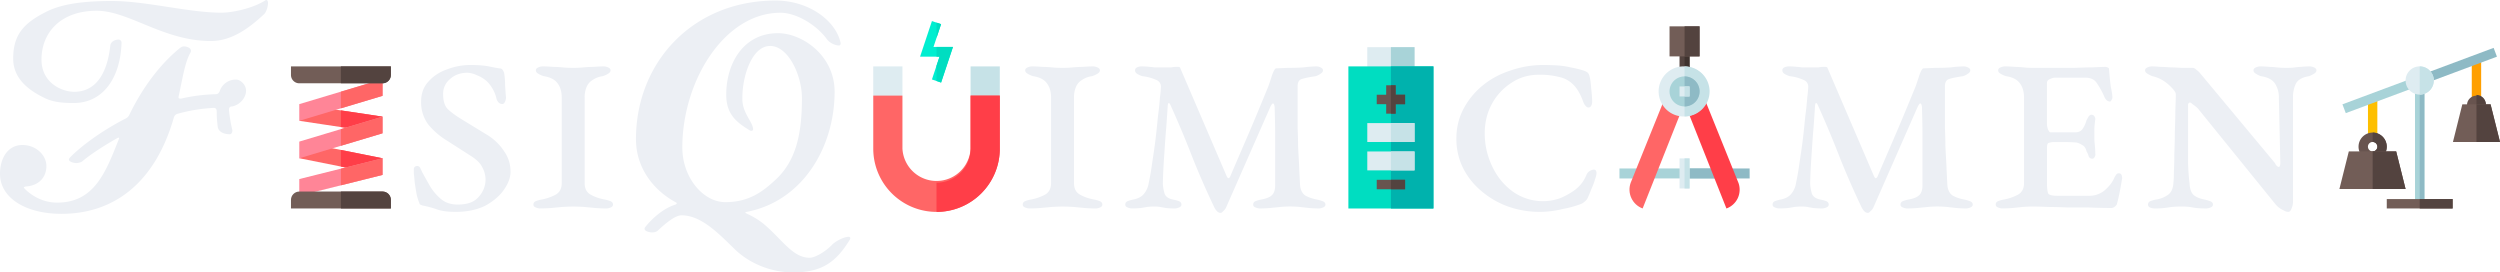 <svg xmlns="http://www.w3.org/2000/svg" xmlns:xlink="http://www.w3.org/1999/xlink" width="106.687" height="11.616" version="1.2" viewBox="0 0 80.016 8.712"><defs><symbol id="a" overflow="visible"><path d="M7.39-3.016c0 .172.016.297.032.438.031.172.219.234.39.234.047 0 .079-.062.079-.125a4.585 4.585 0 0 1-.11-.656c0-.078.032-.11.11-.11.265-.062.437-.296.437-.5 0-.218-.203-.359-.312-.359a.54.54 0 0 0-.532.375c-.03.063-.062.094-.14.094a5.477 5.477 0 0 0-1.094.14c-.063 0-.094 0-.078-.078.125-.578.203-1.093.375-1.39.078-.14-.11-.203-.203-.203-.047 0-.078.015-.125.047-.485.39-1.11 1.078-1.625 2.14a.244.244 0 0 1-.125.125c-.797.406-1.469.922-1.782 1.25-.109.125.141.172.204.172a.416.416 0 0 0 .187-.047c.25-.218.688-.5 1.125-.75.063-.031.078-.015.047.047-.422 1.078-.797 2.016-1.969 2.016-.5 0-.86-.266-1.031-.438-.047-.047-.047-.062.031-.078.438-.031.657-.312.657-.656 0-.344-.329-.672-.766-.672-.469 0-.719.422-.719.922 0 .766.813 1.281 1.969 1.281 1.64 0 2.984-.953 3.594-3.078A.17.17 0 0 1 6.14-3a5.26 5.26 0 0 1 1.156-.188c.094 0 .094.079.094.172zm1.548-3.609c-.391.25-1.047.39-1.391.39-1.063 0-2.406-.374-3.516-.374-.843 0-1.593.078-2.125.359-.672.344-1.031.703-1.031 1.484 0 .625.469 1 .984 1.25.297.157.657.172.954.172.953 0 1.5-.828 1.53-1.937a.1.1 0 0 0-.093-.094c-.11 0-.25.063-.266.188-.109 1-.53 1.484-1.156 1.484-.39 0-1.047-.281-1.047-1.031 0-.86.61-1.563 1.766-1.563 1.031 0 2.14.969 3.656.969.672 0 1.234-.422 1.703-.86.078-.078.125-.25.125-.359 0-.062-.031-.125-.094-.078zm0 0" style="stroke:none"/></symbol><symbol id="e" overflow="visible"><path d="M2.047.25c.64 0 1.187.578 1.734 1.11.5.468 1.188.718 1.844.718.953 0 1.39-.36 1.813-1.047.03-.047.015-.093-.032-.093-.156 0-.39.125-.515.234-.266.281-.594.437-.735.437-.547 0-.875-.578-1.468-1.078a2.421 2.421 0 0 0-.5-.312C4.155.203 4.03.156 4.14.14c1.796-.344 2.812-2.079 2.812-3.844 0-1.172-1.047-1.875-1.812-1.875-1.11 0-1.657.969-1.657 1.969 0 .64.344.89.75 1.14.047.031.11.016.11-.031 0-.156-.172-.36-.266-.594A.992.992 0 0 1 4-3.53c0-.656.297-1.64.89-1.64.579 0 1.016.937 1.016 1.671 0 1.14-.187 2.016-.86 2.625-.405.375-.843.703-1.593.703-.703 0-1.375-.781-1.375-1.75 0-2.125 1.344-4.312 3.14-4.312.5 0 1.141.375 1.485.843.078.11.25.204.39.204.032 0 .063-.032.048-.094-.157-.703-1.016-1.344-2.079-1.344-2.64 0-4.468 1.969-4.468 4.438 0 .906.547 1.624 1.265 2.015.063.031.047.047 0 .078-.359.11-.718.406-.968.719-.094.125.14.172.218.172.063 0 .141-.016.188-.063.266-.25.562-.484.75-.484Zm0 0" style="stroke:none"/></symbol><symbol id="c" overflow="visible"><path d="M.5.031A.385.385 0 0 1 .375 0C.32-.02.297-.05.297-.094c0-.05.023-.086.078-.11.05-.019.102-.034.156-.046A1.54 1.54 0 0 0 1-.406c.133-.07.203-.196.203-.375v-2.735c0-.195-.047-.351-.14-.468-.086-.114-.231-.188-.438-.22a.768.768 0 0 1-.172-.077c-.055-.032-.078-.067-.078-.11 0-.039.023-.07.078-.093a.385.385 0 0 1 .125-.032c.133 0 .254.008.36.016.101 0 .203.008.296.016.102.011.22.015.344.015.113 0 .219-.004.313-.015.101-.008.207-.016.312-.016.113-.008.235-.016.36-.016a.41.41 0 0 1 .124.032c.051.023.079.054.079.093 0 .043-.028.079-.079.11a.857.857 0 0 1-.171.078.74.74 0 0 0-.329.125A.465.465 0 0 0 2-3.86a.832.832 0 0 0-.063.343V-.78c0 .18.067.304.204.375.132.074.289.125.468.156.051.012.102.027.157.047.05.023.078.058.078.11 0 .042-.028.073-.078.093a.41.41 0 0 1-.125.031c-.125 0-.246-.008-.36-.015-.105-.012-.215-.02-.328-.032a5.55 5.55 0 0 0-.375-.015c-.148 0-.277.008-.39.015-.106.012-.215.02-.329.032A4.783 4.783 0 0 1 .5.03Zm0 0" style="stroke:none"/></symbol><symbol id="b" overflow="visible"><path d="M1.922.14c-.262 0-.469-.03-.625-.093a3.389 3.389 0 0 0-.422-.11C.82-.082.789-.098.781-.108c0-.008-.008-.024-.015-.047a1.789 1.789 0 0 1-.079-.25C.664-.531.645-.656.625-.781.613-.914.602-1.02.594-1.094v-.14c.008-.063.047-.094.11-.094.05 0 .085.031.109.094.03.062.054.117.078.156.05.094.125.226.218.39.094.157.211.297.36.422.144.118.32.172.531.172.313 0 .535-.082.672-.25A.812.812 0 0 0 2.89-.89a.822.822 0 0 0-.11-.406c-.062-.125-.18-.238-.344-.344l-.78-.5a2.332 2.332 0 0 1-.61-.53 1.196 1.196 0 0 1-.219-.72c0-.257.078-.472.235-.64.156-.176.351-.305.593-.39.25-.095.5-.141.75-.141.239 0 .438.015.594.046.156.032.27.055.344.063.039 0 .07.016.094.047.019.031.035.062.046.093.02.118.032.247.032.391a9.7 9.7 0 0 0 .03.406.385.385 0 0 1-.03.125c-.024.055-.055.079-.094.079a.169.169 0 0 1-.125-.063.29.29 0 0 1-.063-.14A1.17 1.17 0 0 0 2.97-4a.98.98 0 0 0-.36-.234.78.78 0 0 0-.296-.079c-.231 0-.418.07-.563.204a.604.604 0 0 0-.219.484c0 .219.051.383.157.484.113.106.265.215.453.329l.843.515c.207.137.375.305.5.5.133.188.204.406.204.656 0 .18-.07.368-.204.563-.136.2-.336.371-.593.515-.262.133-.586.204-.97.204Zm0 0" style="stroke:none"/></symbol><symbol id="f" overflow="visible"><path d="M3.297.172c-.074 0-.14-.063-.203-.188a27.61 27.61 0 0 1-.672-1.53c-.2-.52-.438-1.095-.719-1.72-.023-.05-.043-.078-.062-.078-.012 0-.024.028-.032.078-.011.188-.027.418-.046.688-.024.262-.043.547-.063.86-.023.312-.04.624-.047.937 0 .086.016.187.047.312.031.117.129.188.297.219.062.012.117.027.172.047.05.023.078.058.078.11 0 .042-.027.073-.078.093a.41.41 0 0 1-.125.031 2.71 2.71 0 0 1-.297-.015c-.063-.012-.121-.02-.172-.032a1.146 1.146 0 0 0-.203-.015c-.094 0-.172.008-.234.015C.882-.004.82.004.75.016A2.77 2.77 0 0 1 .453.03.385.385 0 0 1 .328 0C.273-.02.25-.05.25-.094c0-.05.023-.086.078-.11.05-.019.102-.034.156-.046C.66-.281.785-.348.86-.453A.698.698 0 0 0 1-.781c.04-.188.078-.399.11-.64.038-.25.077-.505.109-.766.031-.258.054-.504.078-.735.031-.226.05-.426.062-.594a3.68 3.68 0 0 0 .032-.343.225.225 0 0 0-.141-.22 1.473 1.473 0 0 0-.453-.124.768.768 0 0 1-.172-.078c-.043-.032-.063-.067-.063-.11 0-.039.02-.07.063-.093a.385.385 0 0 1 .125-.032c.133 0 .227.008.281.016.051 0 .102.008.157.016h.531a.806.806 0 0 1 .156-.016h.078c.02 0 .035.008.047.016l1.469 3.421c.031.075.054.118.078.125.031 0 .055-.03.078-.093.195-.457.39-.907.578-1.344.188-.438.395-.938.625-1.5.04-.113.082-.238.125-.375.05-.133.094-.203.125-.203l.375-.016c.176 0 .344-.004.5-.015a3.7 3.7 0 0 1 .422-.032.31.31 0 0 1 .125.032c.05.023.078.054.078.093 0 .043-.027.079-.078.11a.532.532 0 0 1-.156.078c-.211.031-.36.062-.453.094-.086.03-.125.109-.125.234V-2.563c.007.2.015.399.015.594.008.188.02.387.032.594.007.21.019.422.03.64.009.157.063.274.157.344.102.063.238.11.406.141.051.012.102.027.157.047.062.023.093.058.093.11 0 .042-.027.073-.078.093a.41.41 0 0 1-.125.031c-.125 0-.234-.008-.328-.015-.094-.012-.188-.02-.281-.032a3.176 3.176 0 0 0-.64 0c-.106.012-.212.02-.313.032-.094.007-.211.015-.344.015A.385.385 0 0 1 4.422 0c-.055-.02-.078-.05-.078-.094 0-.05.023-.086.078-.11.05-.019.101-.034.156-.046.176-.031.297-.078.36-.14.07-.063.109-.165.109-.313V-2.343c0-.27-.008-.563-.016-.876C5.02-3.3 5-3.336 4.97-3.329c-.024.013-.047.048-.078.11L3.469.016a.388.388 0 0 1-.094.109c-.023.031-.047.047-.078.047Zm0 0" style="stroke:none"/></symbol><symbol id="g" overflow="visible"><path d="M3.266.14A3.03 3.03 0 0 1 2.25-.03a2.746 2.746 0 0 1-.844-.485 2.334 2.334 0 0 1-.593-.734 2.091 2.091 0 0 1-.22-.969c0-.344.079-.66.235-.953.156-.289.363-.539.625-.75.258-.207.555-.363.89-.469a3.174 3.174 0 0 1 1.032-.171c.164 0 .32.007.469.015.144.012.281.031.406.063.133.023.266.054.39.093a.49.49 0 0 1 .141.063c.032.023.051.055.063.094.031.093.05.23.062.406.02.18.032.324.032.437 0 .086-.024.141-.063.172-.031.024-.07.024-.11 0a.356.356 0 0 1-.109-.156c-.086-.238-.187-.422-.312-.547a.863.863 0 0 0-.438-.25 2.498 2.498 0 0 0-.672-.078c-.336 0-.632.09-.89.266a1.834 1.834 0 0 0-.625.687c-.149.281-.219.59-.219.922 0 .367.078.715.234 1.047.157.336.375.605.657.812a1.654 1.654 0 0 0 1.515.22c.176-.071.344-.165.5-.282.157-.125.27-.274.344-.453a.274.274 0 0 1 .188-.172c.093-.031.14.008.14.11a.767.767 0 0 1-.047.187 2.048 2.048 0 0 1-.11.297c-.042.105-.077.195-.109.265a.381.381 0 0 1-.078.125.693.693 0 0 1-.125.094A3.222 3.222 0 0 1 4 .047a3.18 3.18 0 0 1-.734.094Zm0 0" style="stroke:none"/></symbol><symbol id="h" overflow="visible"><path d="M.5.031A.385.385 0 0 1 .375 0C.32-.02.297-.05.297-.094c0-.05.023-.086.078-.11.05-.019.102-.034.156-.046A1.54 1.54 0 0 0 1-.406c.133-.07.203-.196.203-.375v-2.735c0-.195-.047-.351-.14-.468-.086-.114-.231-.188-.438-.22a.768.768 0 0 1-.172-.077c-.055-.032-.078-.067-.078-.11 0-.039.023-.07.078-.093a.385.385 0 0 1 .125-.032c.133 0 .25.008.344.016.094 0 .18.008.265.016.094.011.196.015.313.015h1.312c.208-.008.395-.015.563-.015.176-.008.32-.016.438-.016.019 0 .039.008.062.016.031.011.047.027.047.046.02.25.039.45.062.594.032.149.047.258.047.328 0 .024-.011.047-.031.079-.012.03-.027.046-.047.046a.186.186 0 0 1-.11-.046.327.327 0 0 1-.077-.126 2.62 2.62 0 0 0-.235-.421c-.074-.114-.199-.172-.375-.172h-.969a.456.456 0 0 0-.156.047c-.062.023-.094.062-.094.125v1.328c0 .031.008.086.032.156.031.063.054.094.078.094h.797c.101 0 .18-.035.234-.11a.857.857 0 0 0 .125-.28c.02-.032.04-.067.063-.11.03-.04.062-.063.093-.063.04 0 .07.016.094.047.02.031.031.063.031.094a4.384 4.384 0 0 0-.03.297v.265c0 .086.003.172.015.266.008.094.015.188.015.281.008.024.004.055-.015.094-.024.043-.047.063-.078.063-.063 0-.106-.032-.125-.094a.49.49 0 0 0-.063-.14c-.023-.102-.07-.173-.14-.204a.592.592 0 0 0-.172-.078 4.535 4.535 0 0 0-.344-.016h-.36a.498.498 0 0 0-.203.031c-.03.012-.046.063-.046.157v1.125c0 .18.015.293.046.344.04.042.133.062.282.062h1a.762.762 0 0 0 .515-.172c.145-.125.25-.258.313-.406a.369.369 0 0 1 .047-.078c.02-.04.05-.063.093-.063.051 0 .082.024.094.063a.392.392 0 0 1 .016.093c-.024.137-.047.282-.078.438a5.965 5.965 0 0 1-.094.406.289.289 0 0 1-.078.078A.179.179 0 0 1 4 .016c-.25 0-.492-.008-.719-.016h-.656c-.21-.008-.414-.016-.61-.016-.187-.007-.37-.015-.546-.015-.117 0-.227.008-.328.015-.094.012-.196.02-.297.032C.75.023.633.03.5.03Zm0 0" style="stroke:none"/></symbol><symbol id="i" overflow="visible"><path d="M4.875.14a.273.273 0 0 1-.14-.046.72.72 0 0 1-.282-.219L1.984-3.172a1.04 1.04 0 0 0-.156-.125c-.043-.039-.074-.062-.094-.062-.03 0-.054.023-.062.062v1.875c.008.242.023.453.047.64.008.18.05.305.125.376.082.074.207.125.375.156.05.012.101.027.156.047.063.023.094.058.094.11 0 .042-.028.073-.078.093a.41.41 0 0 1-.125.031c-.2 0-.344-.011-.438-.031a1.891 1.891 0 0 0-.375-.031c-.168 0-.308.011-.422.031a2.49 2.49 0 0 1-.437.031A.4.4 0 0 1 .454 0C.41-.02.39-.05.39-.094c0-.05.023-.086.078-.11.05-.019.101-.034.156-.046a.911.911 0 0 0 .406-.156c.102-.07.16-.196.172-.375.008-.063.016-.176.016-.344.008-.176.015-.375.015-.594.008-.226.016-.46.016-.703.008-.25.016-.476.016-.687.007-.207.015-.38.015-.516 0-.05-.043-.117-.125-.203a1.443 1.443 0 0 0-.281-.235 1.103 1.103 0 0 0-.344-.14.834.834 0 0 1-.156-.078c-.055-.032-.078-.067-.078-.11 0-.039.023-.07.078-.093A.385.385 0 0 1 .5-4.516c.094 0 .191.008.297.016.101 0 .207.008.312.016.114 0 .227.007.344.015h.36c.039 0 .078.016.109.047.039.031.078.063.11.094l2.421 2.906a.292.292 0 0 0 .047.078c.031.032.055.047.078.047.008 0 .02-.008.031-.031a.255.255 0 0 0 .016-.094L4.578-3.5a.803.803 0 0 0-.125-.469c-.086-.125-.234-.203-.453-.234a.834.834 0 0 1-.156-.078c-.055-.032-.078-.067-.078-.11 0-.039.023-.07.078-.093a.385.385 0 0 1 .125-.032c.133 0 .238.008.312.016.082 0 .16.008.235.016.082.011.187.015.312.015.113 0 .203-.004.266-.015.062-.008.125-.016.187-.016a2.71 2.71 0 0 1 .297-.016.41.41 0 0 1 .125.032c.05.023.078.054.078.093 0 .043-.027.079-.078.11a1.165 1.165 0 0 1-.156.078c-.211.031-.352.11-.422.234a.999.999 0 0 0-.094.469v3.297a.522.522 0 0 1-.047.234c-.023.07-.058.11-.109.11Zm0 0" style="stroke:none"/></symbol><clipPath id="d"><path d="M20 0h8v8.738h-8zm0 0"/></clipPath></defs><use xlink:href="#a" width="100%" height="100%" y="6.668" style="fill:#eceff4;fill-opacity:1" transform="translate(-.453 -.027)"/><use xlink:href="#b" width="100%" height="100%" x="12.154" y="6.668" style="fill:#eceff4;fill-opacity:1" transform="translate(.497 -.027)"/><use xlink:href="#c" width="100%" height="100%" x="16.538" y="6.668" style="fill:#eceff4;fill-opacity:1" transform="translate(.238 -.027)"/><g clip-path="url(#d)" style="fill:#eceff4;fill-opacity:1" transform="translate(.085 -.027)"><use xlink:href="#e" width="100%" height="100%" x="19.676" y="6.668" style="fill:#eceff4;fill-opacity:1"/></g><use xlink:href="#c" width="100%" height="100%" x="33.455" y="6.668" style="clip-rule:nonzero;fill:#eceff4;fill-opacity:1" transform="translate(-1.017 -.027)"/><use xlink:href="#f" width="100%" height="100%" x="36.593" y="6.668" style="clip-rule:nonzero;fill:#eceff4;fill-opacity:1" transform="translate(-.827 -.027)"/><use xlink:href="#g" width="100%" height="100%" x="46.775" y="6.668" style="clip-rule:nonzero;fill:#eceff4;fill-opacity:1" transform="translate(-.754 -.027)"/><use xlink:href="#f" width="100%" height="100%" x="57.773" y="6.668" style="clip-rule:nonzero;fill:#eceff4;fill-opacity:1" transform="translate(-1.289 -.027)"/><use xlink:href="#h" width="100%" height="100%" x="64.817" y="6.668" style="clip-rule:nonzero;fill:#eceff4;fill-opacity:1" transform="translate(-1.238 -.027)"/><use xlink:href="#i" width="100%" height="100%" x="69.599" y="6.668" style="clip-rule:nonzero;fill:#eceff4;fill-opacity:1" transform="translate(-1.239 -.027)"/><path fill="#f66" d="m12.244 5.065-.675.435-.508-.139-.15-.03-1.332-.266.562-.434.504.115Zm0 0"/><path fill="#ff3e48" d="m11.06 5.361-.149-.03V4.8l1.333.266-.675.435zm0 0"/><path fill="#f66" d="m12.244 3.733-.541.243-.642.111h-.003l-.147-.02-1.332-.2.624-.454.56.099.148.021Zm0 0"/><path fill="#ff3e48" d="m11.058 4.087-.147-.02v-.534l1.333.2-.541.243-.642.111zm0 0"/><path fill="#ff8597" d="M12.244 5.065v.533l-2.665.666v-.533l1.332-.333.15-.037zm0 0"/><path fill="#f66" d="m11.06 5.361 1.184-.296v.533l-1.333.333v-.533zm0 0"/><path fill="#ff8597" d="M12.244 3.733v.533l-2.665.8v-.534l1.332-.4.147-.045h.003zm0 0"/><path fill="#f66" d="m11.06 4.087 1.184-.354v.533l-1.333.4v-.533l.147-.046zm0 0"/><path fill="#ff8597" d="M12.244 2.534v.533l-1.333.4-.149.045-1.183.354v-.533zm0 0"/><path fill="#f66" d="M12.244 2.534v.533l-1.333.4v-.533Zm0 0"/><path fill="#725d57" d="M12.51 2.126V2.4c0 .146-.12.266-.266.266H9.579a.267.267 0 0 1-.266-.266v-.275Zm0 0"/><path fill="#53433f" d="M12.51 2.126V2.4c0 .146-.12.266-.266.266H10.91v-.541Zm0 0"/><path fill="#725d57" d="M12.51 6.397v.276H9.313v-.276c0-.146.12-.266.266-.266h2.665c.146 0 .266.12.266.266zm0 0"/><path fill="#53433f" d="M12.51 6.397v.276h-1.599V6.13h1.333c.146 0 .266.12.266.266zm0 0"/><path fill="#c6e2e7" d="M32 2.126h-.935v.934l.467.312L32 3.06zm0 0"/><path fill="#deecf1" d="M28.884 2.126h-.935v.934l.467.312.468-.312zm0 0"/><path fill="#00eed0" d="m30.501 1.502-.38 1.14-.147-.049-.146-.05.146-.44.097-.289h-.623l.38-1.14.146.05.147.05-.243.728zm0 0"/><path fill="#00ddc1" d="m30.12.773-.146.44v-.49zM30.501 1.502l-.38 1.14-.147-.049v-.49l.097-.289h-.097v-.312zm0 0"/><path fill="#f66" d="M32 3.06v1.697a2.025 2.025 0 1 1-4.05 0V3.06h.934v1.697a1.092 1.092 0 0 0 2.181 0V3.06Zm0 0"/><path fill="#ff3e48" d="M32 3.06v1.697a2.025 2.025 0 0 1-2.026 2.025v-.935c.602 0 1.091-.489 1.091-1.09V3.06Zm0 0"/><path fill="#deecf1" d="M43.762 1.51v.918h1.512V1.51Zm0 0"/><path fill="#a8d3d8" d="M44.518 1.51h.756v.918h-.756zm0 0"/><path fill="#00ddc1" d="M43.157 2.125v4.548h2.722V2.125Zm0 0"/><path fill="#00b2ad" d="M44.518 2.125h1.361v4.548h-1.361Zm0 0"/><path fill="#68544f" d="M44.972 3.033v.302h-.303v.303h-.302v-.303h-.303v-.302h.303V2.73h.302v.303zM44.064 5.755h.908v.303h-.908Zm0 0"/><path fill="#deecf1" d="M43.762 3.94h1.512v.605h-1.512ZM43.762 4.848h1.512v.605h-1.512Zm0 0"/><path fill="#53433f" d="M44.67 3.638h-.152V2.73h.151v.303h.303v.302h-.303zM44.518 5.755h.454v.303h-.454zm0 0"/><g fill="#c6e2e7"><path d="M44.518 3.94h.756v.605h-.756zM44.518 4.848h.756v.605h-.756zm0 0"/></g><path fill="#53433f" d="M53.756 2.286v-.642h.32v.641Zm0 0"/><path fill="#3e322e" d="M53.917 1.644h.16v.641h-.16Zm0 0"/><path fill="#a8d3d8" d="M52.404 5.711h-.571v-.32h.891zm0 0"/><path fill="#8ebac5" d="M56 5.711h-.57l-.321-.32h.89zm0 0"/><path fill="#a8d3d8" d="M52.766 5.711v-.32h2.301v.32zm0 0"/><path fill="#8ebac5" d="M53.916 5.711v-.32h1.151v.32zm0 0"/><path fill="#f66" d="M53.308 3.087 52.192 5.85c-.12.333.052.7.383.822l1.276-3.214Zm0 0"/><path fill="#ff3e48" d="m55.643 5.857-1.117-2.77-.569.31 1.3 3.276a.64.64 0 0 0 .386-.816zm0 0"/><path fill="#deecf1" d="M53.756 6.032V5.07h.32v.962zm0 0"/><path fill="#725d57" d="M53.436.843v.962h.961V.843Zm0 0"/><path fill="#c6e2e7" d="M54.077 6.032h-.16V5.07h.16zm0 0"/><path fill="#53433f" d="M53.917.843h.48v.962h-.48zm0 0"/><path fill="#deecf1" d="M53.917 2.125a.802.802 0 1 0 0 1.603.802.802 0 0 0 0-1.603zm0 0"/><path fill="#c6e2e7" d="M54.718 2.927a.802.802 0 0 1-.801.8V2.126c.442 0 .801.36.801.802zm0 0"/><path fill="#a8d3d8" d="M53.917 2.446a.48.48 0 1 0-.002.96.48.48 0 0 0 .002-.96zm0 0"/><path fill="#8ebac5" d="M53.917 3.407v-.961a.48.48 0 1 1 0 .961zm0 0"/><path fill="#deecf1" d="M53.756 3.087v-.32h.32v.32zm0 0"/><path fill="#c6e2e7" d="M53.917 3.087v-.32h.16v.32zm0 0"/><path fill="#a8d3d8" d="M77.295 2.878h.301v3.644h-.3zm0 0"/><path fill="#ff9f00" d="M79.112 1.975h.301v1.214h-.3zm0 0"/><path fill="#fdbf00" d="M75.79 3.18h.3v1.214h-.3Zm0 0"/><path fill="#a8d3d8" d="m75.08 3.621-.107-.282 2.138-.797.106.282zm0 0"/><path fill="#8ebac5" d="M77.446 2.878h.15v3.644h-.15zM77.78 2.612l-.105-.282 2.137-.798.106.282Zm0 0"/><path fill="#deecf1" d="M77.446 2.125a.451.451 0 1 0-.002.902.451.451 0 0 0 .002-.902zm0 0"/><path fill="#725d57" d="M76.392 6.371H78.5v.302h-2.108Zm0 0"/><path fill="#68544f" d="M79.564 3.34a.302.302 0 0 1-.301.301.302.302 0 0 1-.302-.301.302.302 0 0 1 .602 0zM75.94 4.243a.451.451 0 1 0-.001.902.451.451 0 0 0 0-.902zm0 .603a.15.15 0 1 1 0-.302.15.15 0 0 1 0 .302zm0 0"/><path fill="#53433f" d="M75.94 4.243v.301a.15.15 0 0 1 0 .302v.3a.451.451 0 1 0 0-.903zm0 0"/><path fill="#725d57" d="M76.994 6.05h-2.118l.301-1.204h1.516Zm0 0"/><path fill="#53433f" d="M76.994 6.05H75.94V4.846h.753zM79.564 3.34a.302.302 0 0 1-.301.301v-.602c.165 0 .3.135.3.3zm0 0"/><path fill="#725d57" d="M80.016 4.544H78.51l.3-1.204h.904zm0 0"/><path fill="#53433f" d="M80.016 4.544h-.753V3.34h.451zm0 0"/><path fill="#c6e2e7" d="M77.446 3.029v-.904a.451.451 0 1 1 0 .904zm0 0"/><path fill="#53433f" d="M77.446 6.371H78.5v.302h-1.054Zm0 0"/></svg>